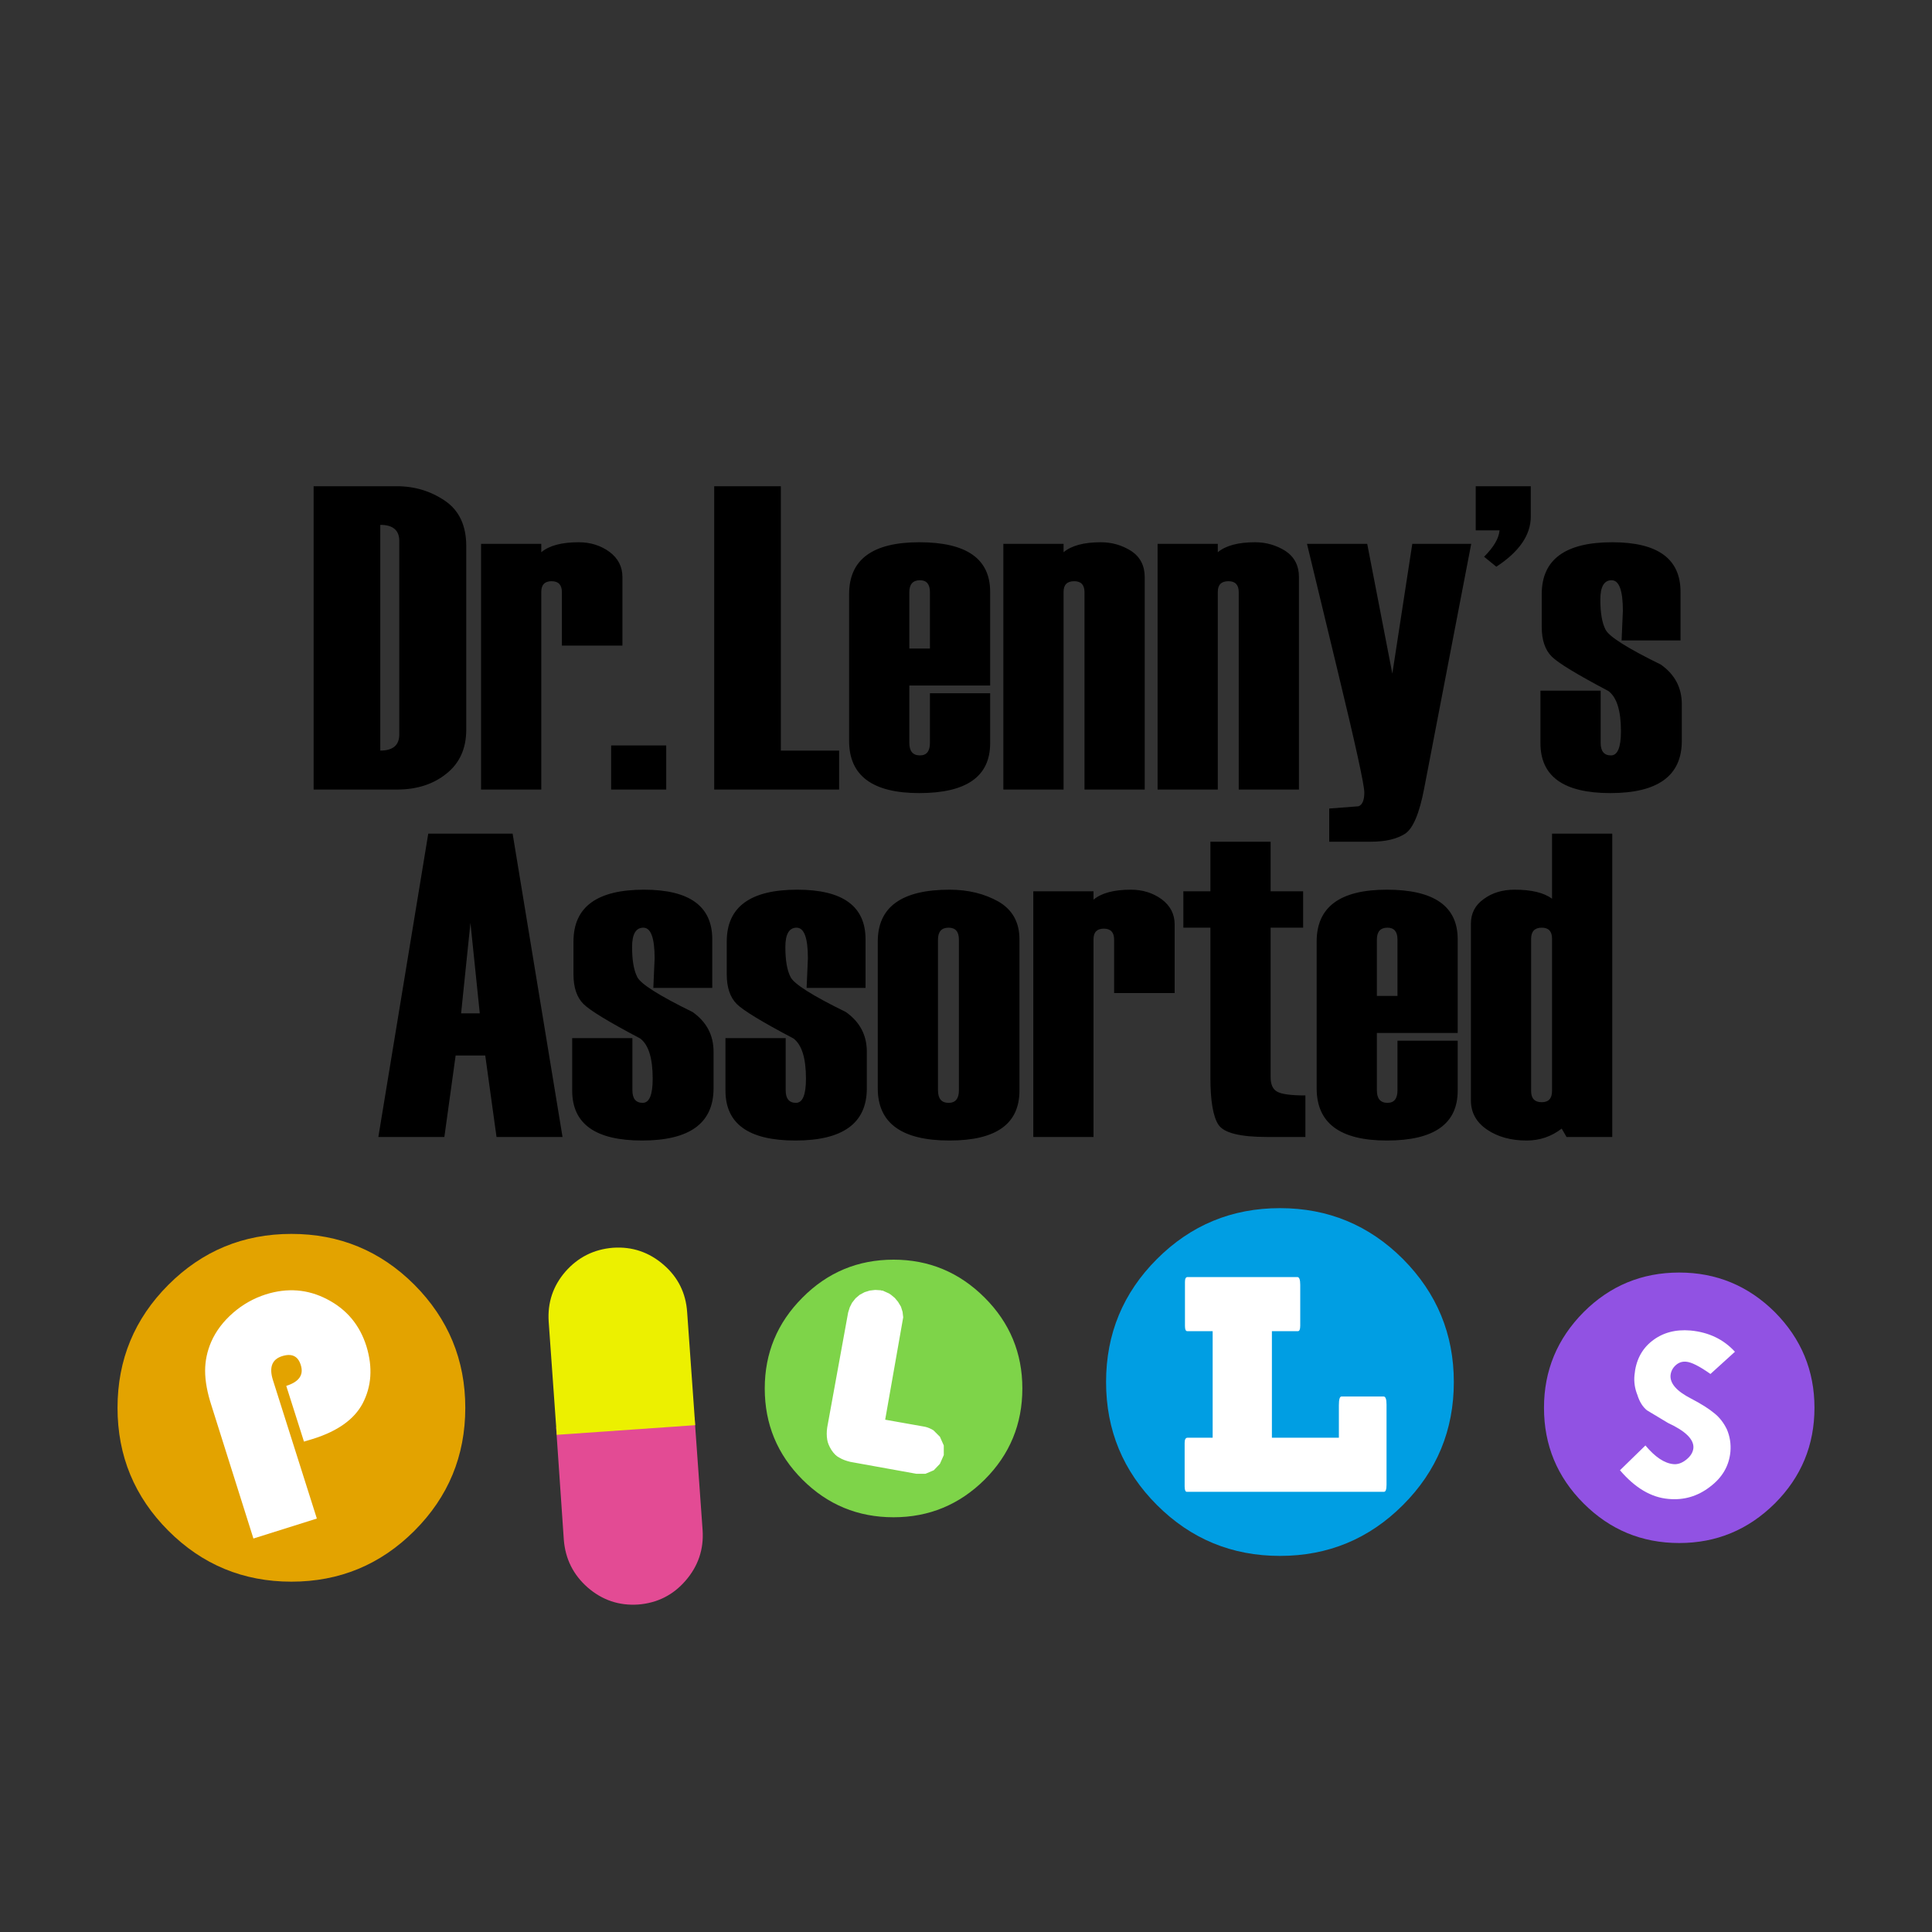 <?xml version="1.0" encoding="UTF-8" standalone="no"?>
<svg xmlns:xlink="http://www.w3.org/1999/xlink" height="300.0px" width="300.0px" xmlns="http://www.w3.org/2000/svg">
  <rect width="100%" height="100%" fill="#333333" stroke="none"/>
  <g transform="matrix(1.0, 0.0, 0.0, 1.0, 0.0, 0.0)">
    <use height="173.7" transform="matrix(1.0, 0.0, 0.0, 1.0, 18.25, 75.5)" width="263.5" xlink:href="#shape0"/>
  </g>
  <defs>
    <g id="shape0" transform="matrix(1.0, 0.0, 0.0, 1.0, -18.25, -75.5)">
      <path d="M249.3 97.75 Q250.05 99.35 257.9 103.2 261.15 105.5 261.15 109.35 L261.15 115.05 Q261.15 123.15 250.05 123.15 239.2 123.15 239.2 115.4 L239.2 107.25 248.55 107.25 248.55 115.35 Q248.55 117.3 250.15 117.3 251.7 117.3 251.7 113.55 251.7 108.75 249.75 107.3 242.45 103.45 240.95 101.95 239.4 100.4 239.4 97.35 L239.4 92.25 Q239.4 84.2 250.35 84.2 260.95 84.2 260.95 91.9 L260.95 99.45 251.8 99.45 252.0 94.85 Q252.0 90.1 250.25 90.1 248.5 90.1 248.5 93.1 248.5 96.2 249.3 97.75 M177.75 89.6 L177.75 122.6 168.4 122.6 168.4 91.95 Q168.4 90.25 166.8 90.25 165.15 90.25 165.15 91.9 L165.15 122.6 155.8 122.6 155.8 84.45 165.15 84.45 165.15 85.75 Q167.0 84.2 170.95 84.2 173.5 84.2 175.65 85.55 177.75 86.95 177.75 89.6 M189.1 85.75 Q190.95 84.2 194.9 84.2 197.45 84.2 199.6 85.55 201.7 86.95 201.7 89.6 L201.7 122.6 192.35 122.6 192.35 91.95 Q192.35 90.25 190.75 90.25 189.1 90.25 189.1 91.9 L189.1 122.6 179.75 122.6 179.75 84.45 189.1 84.45 189.1 85.75 M212.3 84.45 L216.2 104.6 219.3 84.45 228.45 84.45 221.15 122.4 Q220.05 128.2 218.2 129.45 216.25 130.7 212.9 130.7 L206.4 130.7 206.4 125.55 210.95 125.2 Q211.85 124.85 211.85 123.05 211.85 121.3 207.8 104.55 L202.95 84.45 212.3 84.45 M230.45 86.45 Q232.7 84.2 232.85 82.35 L229.15 82.35 229.15 75.5 237.7 75.5 237.7 80.2 Q237.7 84.5 232.35 88.0 L230.45 86.45 M215.45 144.05 Q213.8 144.05 213.8 145.9 L213.8 154.65 217.0 154.65 217.0 145.9 Q217.0 144.05 215.45 144.05 M215.35 138.15 Q226.35 138.15 226.35 145.85 L226.35 160.4 213.8 160.4 213.8 169.3 Q213.8 171.25 215.45 171.25 217.0 171.25 217.0 169.3 L217.0 161.6 226.35 161.6 226.35 169.35 Q226.35 177.1 215.35 177.1 204.45 177.1 204.45 169.0 L204.45 146.2 Q204.45 138.15 215.35 138.15 M237.75 145.8 L237.75 169.4 Q237.75 171.15 239.4 171.15 241.0 171.15 241.0 169.4 L241.0 145.75 Q241.0 144.05 239.4 144.05 237.75 144.05 237.75 145.8 M241.0 129.45 L250.35 129.45 250.35 176.55 243.25 176.55 242.5 175.25 Q240.1 177.1 237.05 177.1 233.4 177.1 230.9 175.4 228.4 173.7 228.4 170.85 L228.4 143.45 Q228.4 141.0 230.4 139.6 232.35 138.15 235.2 138.15 239.1 138.15 241.0 139.55 L241.0 129.45 M180.4 139.65 Q182.4 141.15 182.4 143.55 L182.4 154.2 173.0 154.2 173.0 145.9 Q173.0 144.2 171.4 144.2 169.8 144.2 169.8 145.85 L169.8 176.55 160.45 176.55 160.45 138.4 169.8 138.4 169.8 139.7 Q171.65 138.15 175.6 138.15 178.35 138.15 180.4 139.65 M187.95 138.4 L187.95 130.7 197.3 130.7 197.3 138.4 202.35 138.4 202.35 144.05 197.3 144.05 197.3 167.25 Q197.3 168.95 198.3 169.5 199.3 170.1 202.7 170.1 L202.7 176.55 196.75 176.55 Q190.45 176.55 189.2 174.65 187.95 172.75 187.95 167.3 L187.95 144.05 183.75 144.05 183.75 138.4 187.95 138.4 M96.65 89.6 L96.65 100.25 87.25 100.25 87.25 91.95 Q87.25 90.25 85.65 90.25 84.05 90.25 84.05 91.9 L84.05 122.6 74.7 122.6 74.7 84.45 84.05 84.45 84.05 85.75 Q85.9 84.2 89.85 84.2 92.6 84.2 94.65 85.7 96.65 87.2 96.65 89.6 M121.25 75.5 L121.25 116.55 130.3 116.55 130.3 122.6 110.9 122.6 110.9 75.5 121.25 75.5 M141.2 91.95 L141.2 100.7 144.4 100.7 144.4 91.95 Q144.4 90.1 142.85 90.1 141.2 90.1 141.2 91.95 M153.75 91.9 L153.75 106.45 141.2 106.45 141.2 115.35 Q141.2 117.3 142.85 117.3 144.4 117.3 144.4 115.35 L144.4 107.65 153.75 107.65 153.75 115.4 Q153.75 123.15 142.75 123.15 131.85 123.15 131.85 115.05 L131.85 92.25 Q131.85 84.2 142.75 84.2 153.75 84.2 153.75 91.9 M59.05 81.5 L59.05 116.55 Q62.0 116.55 62.0 114.05 L62.0 84.0 Q62.0 81.5 59.05 81.5 M72.4 84.8 L72.4 113.3 Q72.4 117.7 69.3 120.15 66.25 122.6 61.65 122.6 L48.7 122.6 48.7 75.5 61.6 75.5 Q65.8 75.5 69.15 77.8 72.4 80.05 72.4 84.8 M79.6 129.45 L87.35 176.55 77.1 176.55 75.35 163.9 70.75 163.9 69.0 176.55 58.75 176.55 66.5 129.45 79.6 129.45 M74.5 157.35 L73.05 143.3 71.6 157.35 74.5 157.35 M134.4 145.85 L134.4 153.4 125.25 153.4 125.45 148.8 Q125.45 144.05 123.7 144.05 121.95 144.05 121.95 147.05 121.95 150.15 122.75 151.7 123.5 153.3 131.35 157.15 134.6 159.45 134.6 163.3 L134.6 169.0 Q134.6 177.1 123.5 177.1 112.65 177.1 112.65 169.35 L112.65 161.2 122.0 161.2 122.0 169.3 Q122.0 171.25 123.6 171.25 125.15 171.25 125.15 167.5 125.15 162.7 123.2 161.25 115.9 157.4 114.4 155.9 112.85 154.35 112.85 151.3 L112.85 146.2 Q112.85 138.15 123.8 138.15 134.4 138.15 134.4 145.85 M155.05 140.0 Q158.3 141.9 158.3 145.85 L158.3 169.35 Q158.3 177.1 147.45 177.1 136.3 177.1 136.3 169.0 L136.3 146.2 Q136.3 138.15 147.45 138.15 151.75 138.15 155.05 140.0 M147.3 144.05 Q145.65 144.05 145.65 145.9 L145.65 169.3 Q145.65 171.25 147.3 171.25 148.9 171.25 148.9 169.3 L148.9 145.9 Q148.9 144.05 147.3 144.05 M100.0 138.15 Q110.6 138.15 110.6 145.85 L110.6 153.4 101.45 153.4 101.65 148.8 Q101.65 144.05 99.9 144.05 98.15 144.05 98.15 147.05 98.15 150.15 98.95 151.7 99.7 153.3 107.55 157.15 110.8 159.45 110.8 163.3 L110.8 169.0 Q110.8 177.1 99.7 177.1 88.85 177.1 88.85 169.35 L88.85 161.2 98.2 161.2 98.2 169.3 Q98.2 171.25 99.8 171.25 101.35 171.25 101.35 167.5 101.35 162.7 99.4 161.25 92.1 157.4 90.6 155.9 89.05 154.35 89.05 151.3 L89.05 146.2 Q89.05 138.15 100.0 138.15 M103.45 122.6 L94.9 122.6 94.9 115.75 103.45 115.75 103.45 122.6" fill="#000000" fill-rule="evenodd" stroke="none"/>
      <path d="M198.75 187.6 Q209.95 187.6 217.85 195.5 225.75 203.45 225.75 214.6 225.75 225.8 217.85 233.7 209.95 241.6 198.75 241.6 187.55 241.6 179.65 233.7 171.75 225.8 171.75 214.6 171.75 203.4 179.65 195.5 187.55 187.6 198.75 187.6" fill="#009ee3" fill-rule="evenodd" stroke="none"/>
      <path d="M138.75 235.6 Q130.45 235.6 124.6 229.75 118.75 223.9 118.75 215.6 118.75 207.35 124.6 201.5 130.45 195.6 138.75 195.6 147.0 195.6 152.9 201.5 158.75 207.35 158.75 215.6 158.75 223.9 152.9 229.75 147.0 235.6 138.75 235.6" fill="#7ed449" fill-rule="evenodd" stroke="none"/>
      <path d="M107.85 220.1 L109.1 237.6 Q109.4 242.05 106.45 245.45 103.55 248.8 99.1 249.15 94.65 249.45 91.25 246.5 87.9 243.55 87.55 239.1 L86.35 221.6 107.85 220.1" fill="#e34b94" fill-rule="evenodd" stroke="none"/>
      <path d="M45.25 245.6 Q34.05 245.6 26.15 237.7 18.25 229.8 18.25 218.6 18.25 207.4 26.15 199.5 34.05 191.6 45.25 191.6 56.45 191.6 64.35 199.5 72.25 207.45 72.25 218.6 72.25 229.8 64.35 237.7 56.45 245.6 45.25 245.6" fill="#e3a300" fill-rule="evenodd" stroke="none"/>
      <path d="M260.75 239.6 Q252.05 239.6 245.9 233.45 239.75 227.3 239.75 218.6 239.75 209.95 245.9 203.75 252.05 197.6 260.75 197.6 269.4 197.6 275.6 203.75 281.75 209.95 281.75 218.6 281.75 227.3 275.6 233.45 269.4 239.6 260.75 239.6" fill="#9152e3" fill-rule="evenodd" stroke="none"/>
      <path d="M103.05 196.4 Q106.4 199.3 106.7 203.75 L107.95 221.3 86.45 222.8 85.2 205.25 Q84.9 200.8 87.8 197.45 90.75 194.1 95.2 193.75 99.65 193.45 103.05 196.4" fill="#ecf000" fill-rule="evenodd" stroke="none"/>
      <path d="M144.95 222.1 L145.95 223.1 146.55 224.45 146.55 225.9 146.55 225.95 145.95 227.3 145.0 228.3 143.7 228.85 142.3 228.85 132.05 227.0 Q131.0 226.75 130.35 226.35 129.7 226.05 129.1 225.15 128.55 224.25 128.45 223.55 128.3 222.65 128.45 221.65 L131.7 203.8 131.95 203.0 132.3 202.3 132.85 201.6 133.5 201.05 134.25 200.65 135.05 200.4 135.9 200.3 136.7 200.35 136.8 200.35 136.85 200.4 137.05 200.4 138.05 200.85 138.35 201.05 138.95 201.55 139.45 202.15 139.9 202.9 140.15 203.7 140.25 204.55 137.45 220.45 143.65 221.55 Q144.3 221.7 144.95 222.1 M56.9 209.05 Q58.4 213.95 56.3 217.95 54.35 221.6 48.7 223.4 L47.2 223.85 44.45 215.2 Q47.45 214.25 46.7 211.95 46.05 209.85 43.75 210.6 41.5 211.35 42.35 214.2 L49.2 235.8 39.35 238.9 32.85 218.3 Q31.85 215.25 31.85 212.85 31.85 210.55 32.8 208.35 33.9 205.85 36.2 203.85 38.45 201.9 41.25 201.0 46.3 199.4 50.8 201.75 55.35 204.1 56.9 209.05 M265.6 213.35 Q263.05 211.55 261.85 211.45 260.95 211.35 260.25 211.95 259.5 212.6 259.4 213.55 259.25 215.45 262.55 217.15 264.95 218.4 266.2 219.45 267.4 220.4 268.15 221.95 268.85 223.6 268.7 225.4 268.4 228.7 265.55 230.85 262.65 233.1 259.05 232.75 255.05 232.4 251.55 228.3 L255.5 224.45 Q257.75 227.15 259.85 227.35 260.85 227.45 261.85 226.65 262.85 225.85 262.95 224.85 263.1 222.85 259.0 220.95 L255.75 219.0 Q254.75 218.2 254.25 216.6 253.65 215.1 253.8 213.55 254.1 210.15 256.5 208.25 258.95 206.3 262.5 206.6 266.75 207.0 269.4 209.9 L265.6 213.35 M214.9 231.65 L184.3 231.65 Q183.95 231.65 183.95 230.8 L183.95 224.05 Q183.95 223.25 184.4 223.25 L188.3 223.25 188.3 206.7 184.35 206.7 Q184.0 206.7 184.0 205.9 L184.0 199.05 Q184.0 198.3 184.4 198.3 L201.45 198.3 Q201.9 198.3 201.9 199.5 L201.9 205.85 Q201.9 206.7 201.55 206.7 L197.5 206.7 197.5 223.25 207.9 223.25 207.9 218.2 Q207.9 216.85 208.3 216.85 L214.85 216.85 Q215.3 216.85 215.3 218.1 L215.3 230.55 Q215.3 231.65 214.9 231.65" fill="#ffffff" fill-rule="evenodd" stroke="none"/>
    </g>
  </defs>
</svg>
